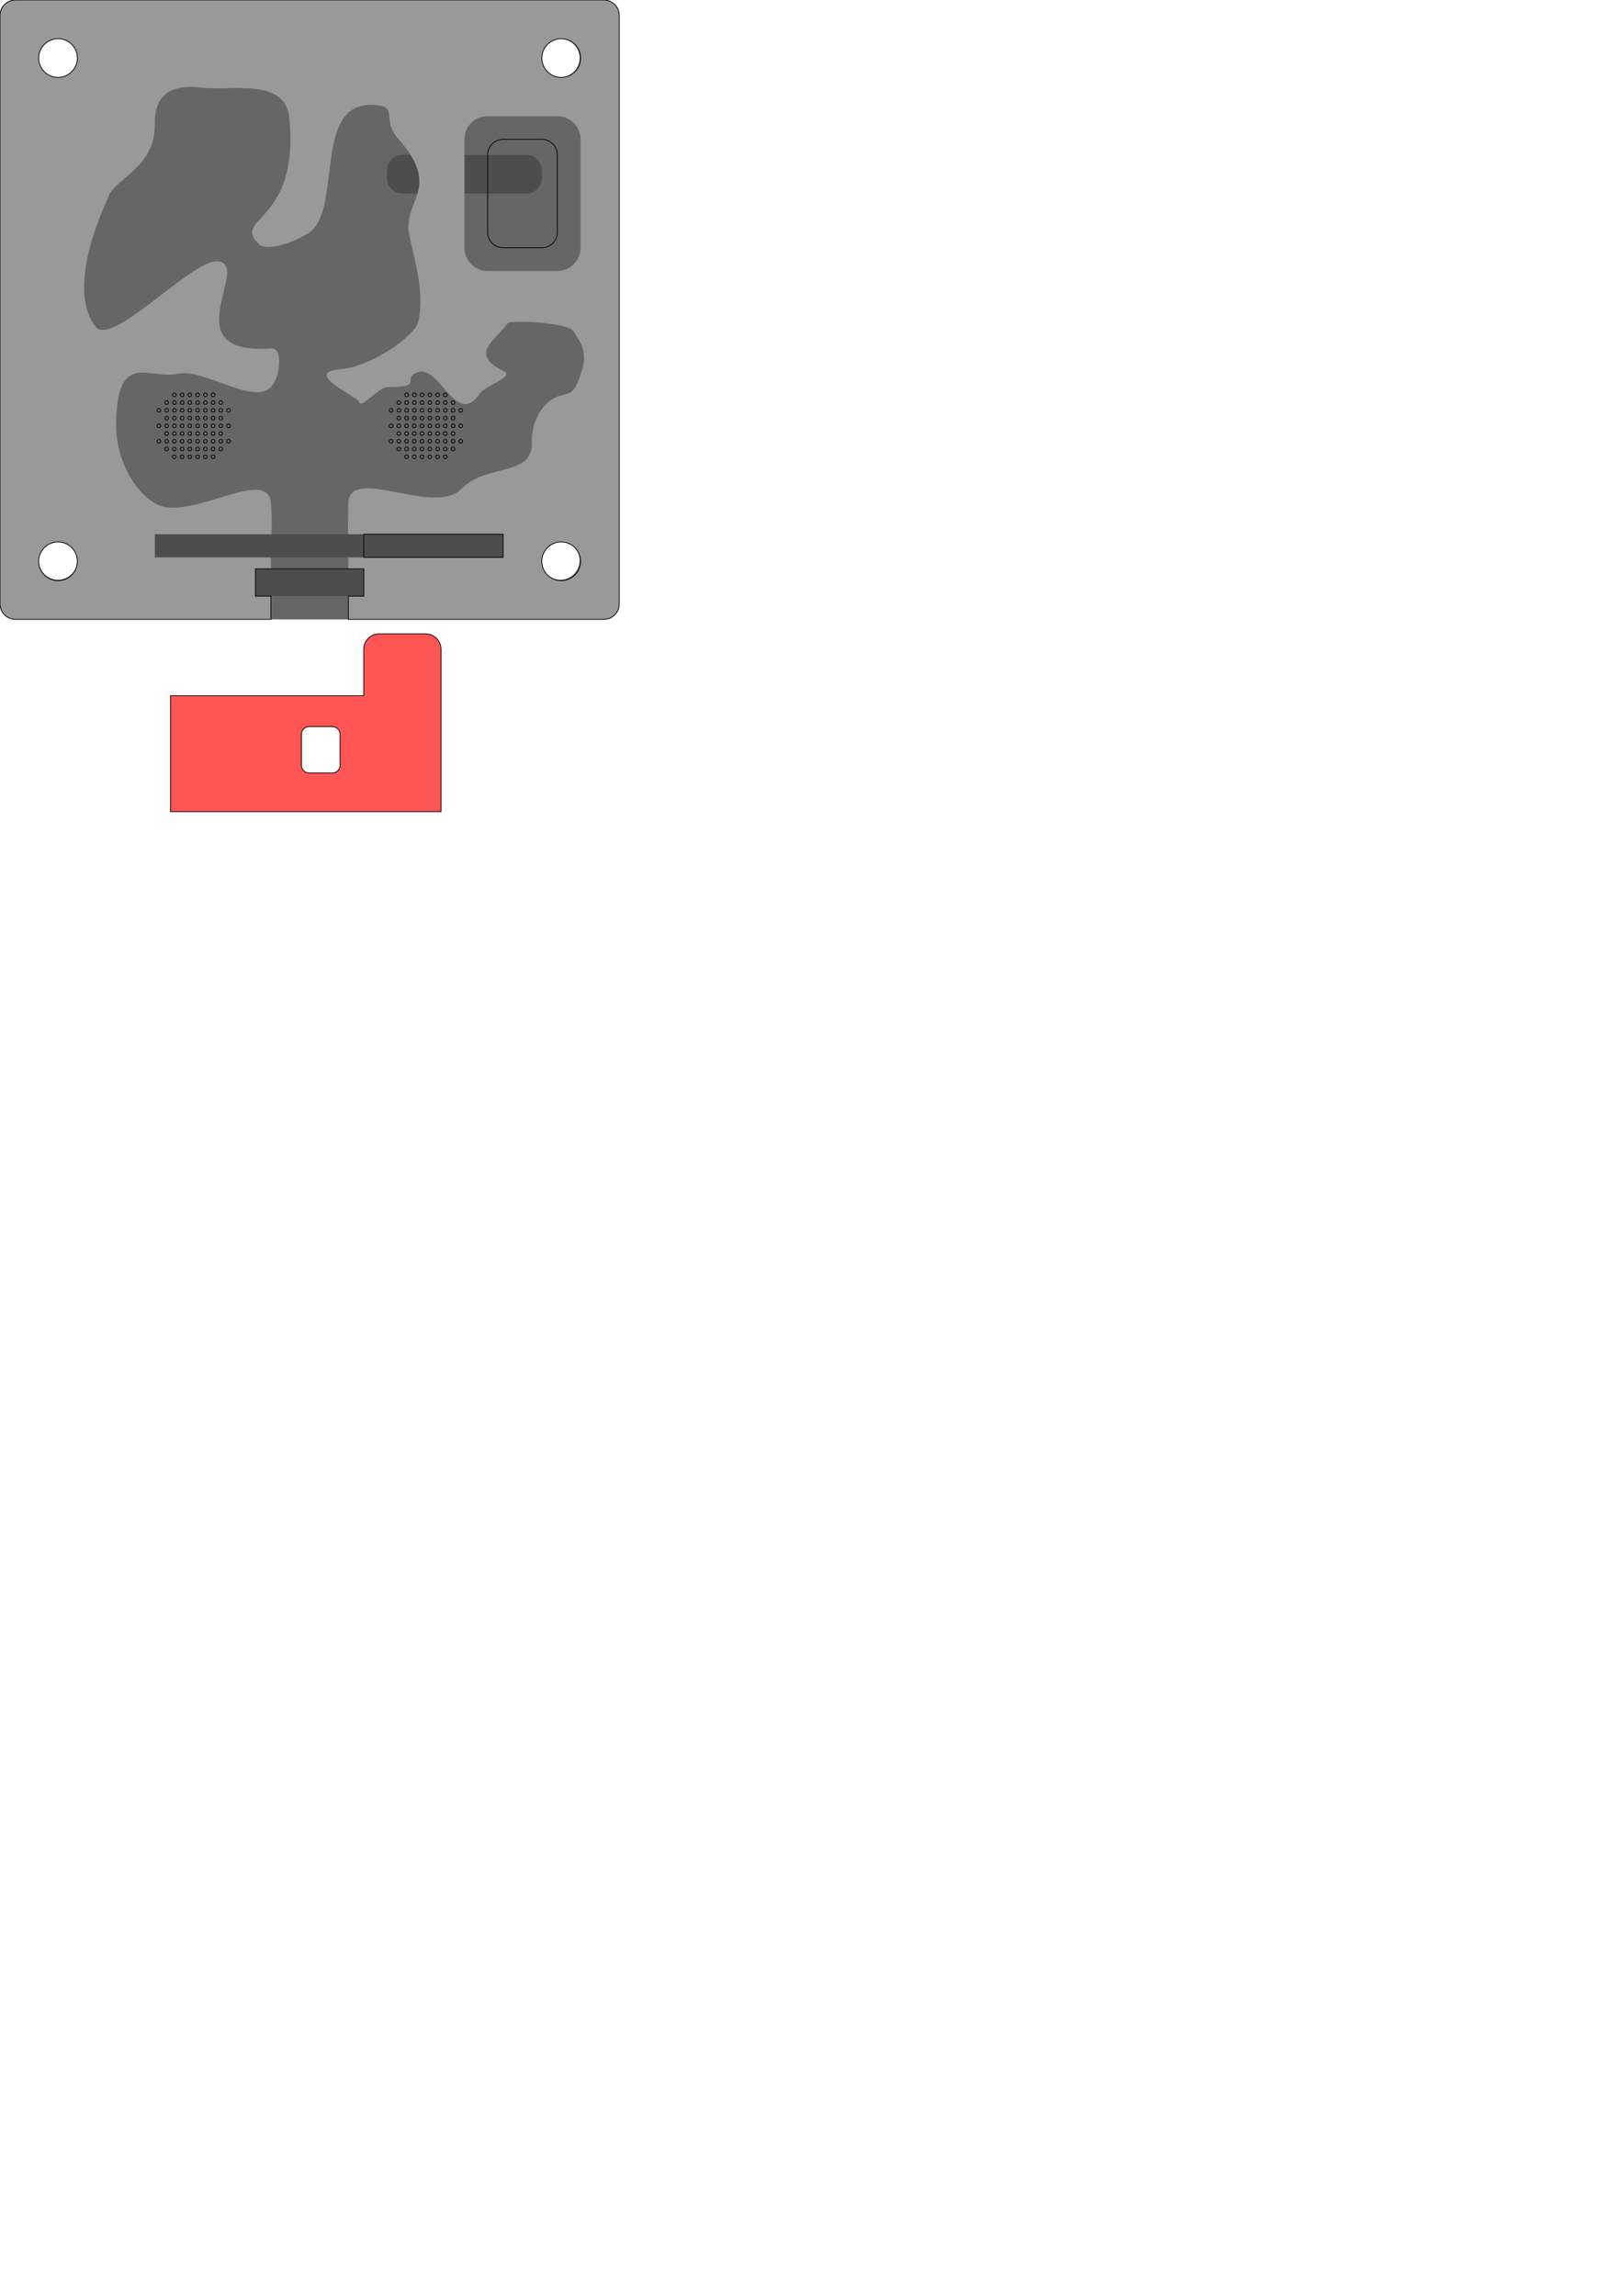 <?xml version="1.0" encoding="UTF-8" standalone="no"?>
<svg
   xmlns:dc="http://purl.org/dc/elements/1.1/"
   xmlns:cc="http://creativecommons.org/ns#"
   xmlns:rdf="http://www.w3.org/1999/02/22-rdf-syntax-ns#"
   xmlns:svg="http://www.w3.org/2000/svg"
   xmlns="http://www.w3.org/2000/svg"
   xmlns:sodipodi="http://sodipodi.sourceforge.net/DTD/sodipodi-0.dtd"
   xmlns:inkscape="http://www.inkscape.org/namespaces/inkscape"
   sodipodi:docname="small_nest.svg"
   inkscape:version="1.0 (4035a4fb49, 2020-05-01)"
   id="svg8"
   version="1.1"
   viewBox="0 0 210 297"
   height="297mm"
   width="210mm">
  <defs
     id="defs2" />
  <sodipodi:namedview
     inkscape:window-maximized="1"
     inkscape:window-y="-8"
     inkscape:window-x="-8"
     inkscape:window-height="1017"
     inkscape:window-width="1920"
     inkscape:snap-global="true"
     inkscape:bbox-paths="true"
     inkscape:snap-bbox-midpoints="true"
     inkscape:snap-bbox="false"
     inkscape:guide-bbox="true"
     showguides="true"
     showgrid="true"
     inkscape:document-rotation="0"
     inkscape:current-layer="layer6"
     inkscape:document-units="mm"
     inkscape:cy="331.37583"
     inkscape:cx="157.97418"
     inkscape:zoom="5.6568542"
     inkscape:pageshadow="2"
     inkscape:pageopacity="0.0"
     borderopacity="1.0"
     bordercolor="#666666"
     pagecolor="#ffffff"
     id="base">
    <inkscape:grid
       spacingy="1"
       spacingx="1"
       units="mm"
       id="grid842"
       type="xygrid" />
    <sodipodi:guide
       id="guide844"
       orientation="1,0"
       position="0,302.292" />
    <sodipodi:guide
       id="guide846"
       orientation="1,0"
       position="80,242" />
    <sodipodi:guide
       id="guide848"
       orientation="0,-1"
       position="-1,297" />
  </sodipodi:namedview>
  <g
     style="display:none"
     sodipodi:insensitive="true"
     id="layer1"
     inkscape:groupmode="layer"
     inkscape:label="Boundary">
    <rect
       ry="2"
       rx="2"
       y="-9.2207119e-06"
       x="0"
       height="80"
       width="80"
       id="rect852"
       style="fill:none;stroke:#000000;stroke-width:0.5;stroke-linecap:round;stroke-miterlimit:4;stroke-dasharray:none;stroke-dashoffset:37.795" />
  </g>
  <g
     sodipodi:insensitive="true"
     style="display:inline"
     inkscape:label="BaseSheet"
     id="layer11"
     inkscape:groupmode="layer">
    <path
       transform="scale(0.265)"
       d="M 7.559,0 C 3.371,0 0,3.371 0,7.559 V 294.803 c 0,4.188 3.371,7.559 7.559,7.559 H 294.803 c 4.188,0 7.559,-3.371 7.559,-7.559 V 7.559 C 302.361,3.371 298.99,0 294.803,0 Z M 28.238,18.898 a 9.449,9.449 0 0 1 0.107,0 9.449,9.449 0 0 1 9.449,9.447 9.449,9.449 0 0 1 -9.449,9.449 9.449,9.449 0 0 1 -9.447,-9.449 9.449,9.449 0 0 1 9.34,-9.447 z m 245.668,0 a 9.449,9.449 0 0 1 0.109,0 9.449,9.449 0 0 1 9.449,9.447 9.449,9.449 0 0 1 -9.449,9.449 9.449,9.449 0 0 1 -9.449,-9.449 9.449,9.449 0 0 1 9.34,-9.447 z M 28.346,264.566 a 9.449,9.449 0 0 1 9.449,9.449 9.449,9.449 0 0 1 -9.449,9.449 9.449,9.449 0 0 1 -9.447,-9.449 9.449,9.449 0 0 1 9.447,-9.449 z m 245.561,0 a 9.449,9.449 0 0 1 0.109,0 9.449,9.449 0 0 1 9.449,9.449 9.449,9.449 0 0 1 -9.449,9.449 9.449,9.449 0 0 1 -9.449,-9.449 9.449,9.449 0 0 1 9.34,-9.449 z"
       style="fill:#999999;stroke:none;stroke-width:1.89;stroke-linecap:round;stroke-miterlimit:4;stroke-dasharray:none;stroke-dashoffset:37.795"
       id="rect852-6" />
  </g>
  <g
     sodipodi:insensitive="true"
     style="display:inline"
     inkscape:label="BaseFloor"
     id="layer15"
     inkscape:groupmode="layer">
    <path
       id="rect852-6-4"
       style="display:inline;fill:#4d4d4d;stroke:none;stroke-width:0.5;stroke-linecap:round;stroke-miterlimit:4;stroke-dasharray:none;stroke-dashoffset:37.795"
       d="M 2,-4.3750002e-7 C 0.892,-4.3750002e-7 0,0.892 0,2 V 78 c 0,1.108 0.892,2 2,2 H 78 c 1.108,0 2,-0.892 2,-2 V 2 C 80,0.892 79.108,-4.3750002e-7 78,-4.3750002e-7 Z M 7.471,5 a 2.5,2.5 0 0 1 0.028,0 A 2.5,2.5 0 0 1 10,7.5 2.5,2.5 0 0 1 7.5,10 2.5,2.5 0 0 1 5,7.5 2.5,2.5 0 0 1 7.471,5 Z m 65,0 a 2.5,2.5 0 0 1 0.029,0 2.5,2.5 0 0 1 2.5,2.5 A 2.5,2.5 0 0 1 72.5,10 2.5,2.5 0 0 1 70,7.5 2.5,2.5 0 0 1 72.471,5 Z M 7.5,70 a 2.5,2.5 0 0 1 2.5,2.5 2.5,2.5 0 0 1 -2.5,2.5 2.5,2.5 0 0 1 -2.5,-2.5 2.5,2.5 0 0 1 2.5,-2.5 z m 64.971,0 a 2.5,2.5 0 0 1 0.029,0 2.5,2.5 0 0 1 2.5,2.5 2.5,2.5 0 0 1 -2.5,2.5 2.5,2.5 0 0 1 -2.5,-2.5 2.5,2.5 0 0 1 2.471,-2.5 z" />
  </g>
  <g
     sodipodi:insensitive="true"
     style="display:inline"
     inkscape:label="UpperFloor"
     id="layer14"
     inkscape:groupmode="layer">
    <path
       transform="scale(0.265)"
       d="M 7.559,0 C 3.371,0 0,3.371 0,7.559 V 294.803 c 0,4.188 3.371,7.559 7.559,7.559 H 294.803 c 4.188,0 7.559,-3.371 7.559,-7.559 V 7.559 C 302.361,3.371 298.99,0 294.803,0 Z M 28.238,18.898 a 9.449,9.449 0 0 1 0.107,0 9.449,9.449 0 0 1 9.449,9.447 9.449,9.449 0 0 1 -9.449,9.449 9.449,9.449 0 0 1 -9.447,-9.449 9.449,9.449 0 0 1 9.34,-9.447 z m 245.668,0 a 9.449,9.449 0 0 1 0.109,0 9.449,9.449 0 0 1 9.449,9.447 9.449,9.449 0 0 1 -9.449,9.449 9.449,9.449 0 0 1 -9.449,-9.449 9.449,9.449 0 0 1 9.34,-9.447 z m -77.371,56.691 h 60.473 c 0.262,0 0.521,0.013 0.775,0.039 1.019,0.103 1.977,0.407 2.834,0.871 0.337,0.183 0.652,0.397 0.955,0.627 0.275,0.209 0.541,0.428 0.785,0.672 0.342,0.342 0.651,0.717 0.922,1.119 0.813,1.206 1.287,2.662 1.287,4.232 v 3.779 c 0,1.047 -0.21,2.042 -0.592,2.947 -0.191,0.452 -0.424,0.883 -0.695,1.285 -0.271,0.402 -0.58,0.776 -0.922,1.117 -1.366,1.366 -3.256,2.209 -5.35,2.209 h -60.473 c -2.878,0 -5.371,-1.593 -6.648,-3.949 v -0.002 c -0.581,-1.071 -0.91,-2.299 -0.91,-3.607 v -3.779 c 0,-0.785 0.118,-1.542 0.338,-2.252 v -0.002 c 0.073,-0.236 0.159,-0.468 0.254,-0.693 v -0.002 c 0.477,-1.131 1.222,-2.12 2.154,-2.889 0.373,-0.308 0.775,-0.58 1.203,-0.812 0.857,-0.465 1.815,-0.768 2.834,-0.871 0.255,-0.026 0.514,-0.039 0.775,-0.039 z M 75.59,260.787 H 245.67 v 11.34 H 75.59 Z m -47.352,3.779 a 9.449,9.449 0 0 1 0.107,0 9.449,9.449 0 0 1 9.449,9.449 9.449,9.449 0 0 1 -9.449,9.449 9.449,9.449 0 0 1 -9.447,-9.449 9.449,9.449 0 0 1 9.34,-9.449 z m 245.668,0 a 9.449,9.449 0 0 1 0.109,0 9.449,9.449 0 0 1 9.449,9.449 9.449,9.449 0 0 1 -9.449,9.449 9.449,9.449 0 0 1 -9.449,-9.449 9.449,9.449 0 0 1 9.34,-9.449 z m -149.182,13.119 h 52.914 v 13.338 h -52.914 z"
       style="display:inline;fill:#666666;stroke:none;stroke-width:1.89;stroke-linecap:round;stroke-miterlimit:4;stroke-dasharray:none;stroke-dashoffset:37.795"
       id="rect852-6-11" />
  </g>
  <g
     sodipodi:insensitive="true"
     style="display:inline"
     inkscape:label="Walls"
     id="layer13"
     inkscape:groupmode="layer">
    <path
       transform="scale(0.265)"
       d="M 7.559,0 C 3.371,0 0,3.371 0,7.559 V 294.803 c 0,4.188 3.371,7.559 7.559,7.559 H 132.283 v -11.338 h -7.559 v -13.338 h 7.559 v -5.559 H 75.59 v -11.34 h 56.992 c 0.166,-3.201 0.244,-8.312 -0.299,-15.117 -1.504,-18.838 -40.618,9.935 -56.693,0 -11.982,-7.405 -18.896,-23.711 -18.896,-37.797 0,-37.795 16.586,-22.16 30.295,-25.396 12.261,-2.895 36.386,15.408 45.295,6.5 4.454,-4.454 6.282,-19.361 0,-18.898 -49.363,3.637 -7.796,-42.5 -26.693,-42.5 -12.598,0 -50.824,41.756 -58.795,32 -15.752,-19.281 5.898,-62.691 5.898,-62.691 1.859,-9.132 23.327,-14.566 22.896,-36.297 -0.236,-11.938 5.283,-18.035 17.332,-18.125 1.721,-0.013 3.576,0.097 5.566,0.33 14.526,1.699 40.867,-5.073 42.795,14.898 5,51.805 -28.372,47.987 -15.01,61.35 4.454,4.454 19.798,-1.973 24.908,-5.656 16.16,-11.647 1.237,-64.046 31.396,-62.193 12.575,0.772 3.381,7.123 11.795,16.5 21.863,24.363 1.842,30.301 5.5,47.193 2.981,13.766 7.543,28.596 4.307,42.305 -1.534,6.499 -22.464,21.689 -37.51,22.984 -20.086,1.729 8.375,13.503 8.736,16.088 0.519,3.716 9.685,-7.287 13.57,-7.287 18.898,0 6.472,-4.306 15.131,-7.295 10.748,-3.71 18.665,27.693 30.287,10.252 2.277,-3.418 17.016,-8.116 11.701,-10.686 -17.55,-8.483 -4.206,-14.95 1.982,-23.604 0.915,-1.279 30.206,-0.659 32.367,4.682 0.912,2.253 6.706,7.726 4.068,17.082 -4.829,17.127 -7.136,10.746 -14.703,15.381 -9.023,5.526 -10.334,17.51 -10.141,20.084 1.39,18.513 -21.917,10.892 -34.398,23.797 -13.138,13.584 -54.773,-11.893 -55.193,7 -0.176,7.916 -0.18,12.407 -0.141,15.117 h 75.732 v 11.34 h -75.592 v 5.559 h 7.561 v 13.338 h -7.561 v 11.338 h 124.725 c 4.188,0 7.559,-3.371 7.559,-7.559 V 7.559 C 302.361,3.371 298.99,0 294.803,0 Z M 28.238,18.898 c 0.036,-2.04e-4 0.072,-2.04e-4 0.107,0 5.218,-2.21e-4 9.448,4.229 9.449,9.447 2.21e-4,5.219 -4.23,9.449 -9.449,9.449 -5.218,-8.58e-4 -9.447,-4.231 -9.447,-9.449 5.06e-4,-5.176 4.165,-9.388 9.34,-9.447 z m 245.668,0 c 0.036,-2.11e-4 0.073,-2.11e-4 0.109,0 5.218,-2.22e-4 9.448,4.229 9.449,9.447 2.2e-4,5.219 -4.23,9.449 -9.449,9.449 -5.219,2.16e-4 -9.449,-4.23 -9.449,-9.449 5.1e-4,-5.176 4.165,-9.388 9.34,-9.447 z m -35.797,37.795 h 34.018 c 6.282,0 11.338,5.056 11.338,11.338 v 52.914 c 0,6.282 -5.056,11.338 -11.338,11.338 h -34.018 c -6.282,0 -11.338,-5.056 -11.338,-11.338 V 68.031 c 0,-6.282 5.056,-11.338 11.338,-11.338 z M 28.238,264.566 c 0.036,-2e-4 0.072,-2e-4 0.107,0 5.219,-2.2e-4 9.449,4.23 9.449,9.449 2.22e-4,5.219 -4.23,9.449 -9.449,9.449 -5.218,-8.6e-4 -9.447,-4.231 -9.447,-9.449 -5.59e-4,-5.176 4.164,-9.39 9.34,-9.449 z m 245.668,0 c 0.036,-2.1e-4 0.073,-2.1e-4 0.109,0 5.219,-2.2e-4 9.449,4.23 9.449,9.449 2.2e-4,5.219 -4.23,9.449 -9.449,9.449 -5.219,2.2e-4 -9.449,-4.23 -9.449,-9.449 -5.6e-4,-5.176 4.164,-9.39 9.34,-9.449 z"
       style="display:inline;fill:#999999;stroke:none;stroke-width:1.89;stroke-linecap:round;stroke-miterlimit:4;stroke-dasharray:none;stroke-dashoffset:37.795"
       id="rect852-6-1" />
  </g>
  <g
     sodipodi:insensitive="true"
     style="display:inline;opacity:1"
     inkscape:label="ClearPlasticTop"
     id="layer12"
     inkscape:groupmode="layer">
    <path
       transform="scale(0.265)"
       d="M 7.559,0 C 3.371,0 0,3.371 0,7.559 V 294.803 c 0,4.188 3.371,7.559 7.559,7.559 H 132.283 v -11.338 h -7.559 v -13.338 h 52.914 v 13.338 h -7.561 v 11.338 h 124.725 c 4.188,0 7.559,-3.371 7.559,-7.559 V 7.559 C 302.361,3.371 298.99,0 294.803,0 Z M 28.238,18.898 c 0.036,-2.05e-4 0.072,-2.05e-4 0.107,0 5.218,-2.23e-4 9.448,4.229 9.449,9.447 2.22e-4,5.219 -4.23,9.449 -9.449,9.449 -5.218,-8.58e-4 -9.447,-4.231 -9.447,-9.449 5.04e-4,-5.176 4.165,-9.388 9.34,-9.447 z m 245.668,0 c 0.037,-2.12e-4 0.073,-2.12e-4 0.109,0 5.218,-2.23e-4 9.448,4.229 9.449,9.447 2.3e-4,5.219 -4.23,9.449 -9.449,9.449 -5.219,2.17e-4 -9.449,-4.23 -9.449,-9.449 5.1e-4,-5.176 4.165,-9.388 9.34,-9.447 z M 245.67,68.031 h 18.896 c 4.188,0 7.559,3.371 7.559,7.559 v 37.797 c 0,4.188 -3.371,7.559 -7.559,7.559 h -18.896 c -4.188,0 -7.561,-3.371 -7.561,-7.559 V 75.59 c 0,-4.188 3.373,-7.559 7.561,-7.559 z M 85.15,191.85 c 0.5,4.6e-4 0.906,0.406 0.906,0.906 -4.61e-4,0.5 -0.406,0.906 -0.906,0.906 -0.501,6.2e-4 -0.908,-0.405 -0.908,-0.906 4.61e-4,-0.501 0.407,-0.907 0.908,-0.906 z m 3.779,0 c 0.5,4.6e-4 0.906,0.406 0.906,0.906 -4.62e-4,0.5 -0.406,0.906 -0.906,0.906 -0.501,6.2e-4 -0.908,-0.405 -0.908,-0.906 4.65e-4,-0.501 0.407,-0.907 0.908,-0.906 z m 3.779,0 c 0.5,4.6e-4 0.906,0.406 0.906,0.906 -4.61e-4,0.5 -0.406,0.906 -0.906,0.906 -0.501,6.2e-4 -0.908,-0.405 -0.908,-0.906 4.65e-4,-0.501 0.407,-0.907 0.908,-0.906 z m 3.779,0 c 0.5,4.6e-4 0.906,0.406 0.906,0.906 -4.61e-4,0.5 -0.406,0.906 -0.906,0.906 -0.5,-4.6e-4 -0.906,-0.406 -0.906,-0.906 4.61e-4,-0.5 0.406,-0.906 0.906,-0.906 z m 3.779,0 c 0.5,4.6e-4 0.906,0.406 0.906,0.906 -4.6e-4,0.5 -0.406,0.906 -0.906,0.906 -0.5,-4.6e-4 -0.906,-0.406 -0.906,-0.906 4.61e-4,-0.5 0.406,-0.906 0.906,-0.906 z m 3.779,0 c 0.501,-6.2e-4 0.908,0.405 0.908,0.906 -4.6e-4,0.501 -0.407,0.907 -0.908,0.906 -0.5,-4.6e-4 -0.906,-0.406 -0.906,-0.906 4.6e-4,-0.5 0.406,-0.906 0.906,-0.906 z m 94.488,0 c 0.501,-6.2e-4 0.908,0.405 0.908,0.906 -4.6e-4,0.501 -0.407,0.907 -0.908,0.906 -0.5,-4.6e-4 -0.906,-0.406 -0.906,-0.906 4.6e-4,-0.5 0.406,-0.906 0.906,-0.906 z m 3.779,0 c 0.501,-6.2e-4 0.908,0.405 0.908,0.906 -4.6e-4,0.501 -0.407,0.907 -0.908,0.906 -0.5,-4.6e-4 -0.906,-0.406 -0.906,-0.906 4.6e-4,-0.5 0.406,-0.906 0.906,-0.906 z m 3.779,0 c 0.501,-6.2e-4 0.908,0.405 0.908,0.906 -4.5e-4,0.501 -0.407,0.907 -0.908,0.906 -0.5,-4.6e-4 -0.906,-0.406 -0.906,-0.906 4.6e-4,-0.5 0.406,-0.906 0.906,-0.906 z m 3.779,0 c 0.501,-6.2e-4 0.908,0.405 0.908,0.906 -4.6e-4,0.501 -0.407,0.907 -0.908,0.906 -0.5,-4.6e-4 -0.906,-0.406 -0.906,-0.906 4.6e-4,-0.5 0.406,-0.906 0.906,-0.906 z m 3.781,0 c 0.5,4.6e-4 0.906,0.406 0.906,0.906 -4.6e-4,0.5 -0.406,0.906 -0.906,0.906 -0.501,6.2e-4 -0.908,-0.405 -0.908,-0.906 4.6e-4,-0.501 0.407,-0.907 0.908,-0.906 z m 3.779,0 c 0.5,4.6e-4 0.906,0.406 0.906,0.906 -4.6e-4,0.5 -0.406,0.906 -0.906,0.906 -0.501,6.2e-4 -0.908,-0.405 -0.908,-0.906 4.6e-4,-0.501 0.407,-0.907 0.908,-0.906 z m -136.064,3.779 c 0.501,-6.2e-4 0.908,0.405 0.908,0.906 6.16e-4,0.502 -0.406,0.909 -0.908,0.908 -0.501,-4.6e-4 -0.907,-0.407 -0.906,-0.908 4.61e-4,-0.5 0.406,-0.906 0.906,-0.906 z m 3.781,0 c 0.5,4.6e-4 0.906,0.406 0.906,0.906 6.12e-4,0.501 -0.405,0.908 -0.906,0.908 -0.502,6.2e-4 -0.909,-0.406 -0.908,-0.908 4.61e-4,-0.501 0.407,-0.907 0.908,-0.906 z m 3.779,0 c 0.5,4.6e-4 0.906,0.406 0.906,0.906 6.12e-4,0.501 -0.405,0.908 -0.906,0.908 -0.502,6.2e-4 -0.909,-0.406 -0.908,-0.908 4.65e-4,-0.501 0.407,-0.907 0.908,-0.906 z m 3.779,0 c 0.5,4.6e-4 0.906,0.406 0.906,0.906 6.16e-4,0.501 -0.405,0.908 -0.906,0.908 -0.502,6.2e-4 -0.909,-0.406 -0.908,-0.908 4.65e-4,-0.501 0.407,-0.907 0.908,-0.906 z m 3.779,0 c 0.5,4.6e-4 0.906,0.406 0.906,0.906 6.16e-4,0.501 -0.405,0.908 -0.906,0.908 -0.501,-4.6e-4 -0.907,-0.407 -0.906,-0.908 4.61e-4,-0.5 0.406,-0.906 0.906,-0.906 z m 3.779,0 c 0.5,4.6e-4 0.906,0.406 0.906,0.906 6.2e-4,0.501 -0.405,0.908 -0.906,0.908 -0.501,-4.6e-4 -0.907,-0.407 -0.906,-0.908 4.61e-4,-0.5 0.406,-0.906 0.906,-0.906 z m 3.779,0 c 0.501,-6.2e-4 0.908,0.405 0.908,0.906 6.2e-4,0.502 -0.406,0.909 -0.908,0.908 -0.501,-4.6e-4 -0.907,-0.407 -0.906,-0.908 4.6e-4,-0.5 0.406,-0.906 0.906,-0.906 z m 3.779,0 c 0.501,-6.2e-4 0.908,0.405 0.908,0.906 6.1e-4,0.502 -0.406,0.909 -0.908,0.908 -0.501,-4.6e-4 -0.907,-0.407 -0.906,-0.908 4.6e-4,-0.5 0.406,-0.906 0.906,-0.906 z m 86.93,0 c 0.5,4.6e-4 0.906,0.406 0.906,0.906 6.2e-4,0.501 -0.405,0.908 -0.906,0.908 -0.501,-4.6e-4 -0.907,-0.407 -0.906,-0.908 4.6e-4,-0.5 0.406,-0.906 0.906,-0.906 z m 3.779,0 c 0.501,-6.2e-4 0.908,0.405 0.908,0.906 6.2e-4,0.502 -0.406,0.909 -0.908,0.908 -0.501,-4.6e-4 -0.907,-0.407 -0.906,-0.908 4.6e-4,-0.5 0.406,-0.906 0.906,-0.906 z m 3.779,0 c 0.501,-6.2e-4 0.908,0.405 0.908,0.906 6.2e-4,0.502 -0.406,0.909 -0.908,0.908 -0.501,-4.6e-4 -0.907,-0.407 -0.906,-0.908 4.6e-4,-0.5 0.406,-0.906 0.906,-0.906 z m 3.779,0 c 0.501,-6.2e-4 0.908,0.405 0.908,0.906 6.2e-4,0.502 -0.406,0.909 -0.908,0.908 -0.501,-4.6e-4 -0.907,-0.407 -0.906,-0.908 4.6e-4,-0.5 0.406,-0.906 0.906,-0.906 z m 3.779,0 c 0.501,-6.2e-4 0.908,0.405 0.908,0.906 6.2e-4,0.502 -0.406,0.909 -0.908,0.908 -0.501,-4.6e-4 -0.907,-0.407 -0.906,-0.908 4.6e-4,-0.5 0.406,-0.906 0.906,-0.906 z m 3.781,0 c 0.5,4.6e-4 0.906,0.406 0.906,0.906 6.2e-4,0.501 -0.405,0.908 -0.906,0.908 -0.502,6.2e-4 -0.909,-0.406 -0.908,-0.908 4.6e-4,-0.501 0.407,-0.907 0.908,-0.906 z m 3.779,0 c 0.5,4.6e-4 0.906,0.406 0.906,0.906 6.2e-4,0.501 -0.405,0.908 -0.906,0.908 -0.502,6.2e-4 -0.909,-0.406 -0.908,-0.908 4.6e-4,-0.501 0.407,-0.907 0.908,-0.906 z m 3.779,0 c 0.5,4.6e-4 0.906,0.406 0.906,0.906 6.2e-4,0.501 -0.405,0.908 -0.906,0.908 -0.502,6.2e-4 -0.909,-0.406 -0.908,-0.908 4.6e-4,-0.501 0.407,-0.907 0.908,-0.906 z M 77.59,199.408 c 0.501,-6.2e-4 0.908,0.405 0.908,0.906 6.2e-4,0.502 -0.406,0.909 -0.908,0.908 -0.501,-4.6e-4 -0.907,-0.407 -0.906,-0.908 4.61e-4,-0.5 0.406,-0.906 0.906,-0.906 z m 3.779,0 c 0.501,-6.2e-4 0.908,0.405 0.908,0.906 6.2e-4,0.502 -0.406,0.909 -0.908,0.908 -0.501,-4.6e-4 -0.907,-0.407 -0.906,-0.908 4.61e-4,-0.5 0.406,-0.906 0.906,-0.906 z m 3.781,0 c 0.5,4.6e-4 0.906,0.406 0.906,0.906 6.19e-4,0.501 -0.405,0.908 -0.906,0.908 -0.502,6.2e-4 -0.909,-0.406 -0.908,-0.908 4.61e-4,-0.501 0.407,-0.907 0.908,-0.906 z m 3.779,0 c 0.5,4.6e-4 0.906,0.406 0.906,0.906 6.19e-4,0.501 -0.405,0.908 -0.906,0.908 -0.502,6.2e-4 -0.909,-0.406 -0.908,-0.908 4.65e-4,-0.501 0.407,-0.907 0.908,-0.906 z m 3.779,0 c 0.5,4.6e-4 0.906,0.406 0.906,0.906 6.24e-4,0.501 -0.405,0.908 -0.906,0.908 -0.502,6.2e-4 -0.909,-0.406 -0.908,-0.908 4.65e-4,-0.501 0.407,-0.907 0.908,-0.906 z m 3.779,0 c 0.5,4.6e-4 0.906,0.406 0.906,0.906 6.24e-4,0.501 -0.405,0.908 -0.906,0.908 -0.501,-4.6e-4 -0.907,-0.407 -0.906,-0.908 4.61e-4,-0.5 0.406,-0.906 0.906,-0.906 z m 3.779,0 c 0.5,4.6e-4 0.906,0.406 0.906,0.906 6.2e-4,0.501 -0.405,0.908 -0.906,0.908 -0.501,-4.6e-4 -0.907,-0.407 -0.906,-0.908 4.61e-4,-0.5 0.406,-0.906 0.906,-0.906 z m 3.779,0 c 0.501,-6.2e-4 0.908,0.405 0.908,0.906 6.2e-4,0.502 -0.406,0.909 -0.908,0.908 -0.501,-4.6e-4 -0.907,-0.407 -0.906,-0.908 4.6e-4,-0.5 0.406,-0.906 0.906,-0.906 z m 3.779,0 c 0.501,-6.2e-4 0.908,0.405 0.908,0.906 6.1e-4,0.502 -0.406,0.909 -0.908,0.908 -0.501,-4.6e-4 -0.907,-0.407 -0.906,-0.908 4.6e-4,-0.5 0.406,-0.906 0.906,-0.906 z m 3.779,0 c 0.501,-6.2e-4 0.908,0.405 0.908,0.906 6.3e-4,0.502 -0.406,0.909 -0.908,0.908 -0.501,-4.6e-4 -0.907,-0.407 -0.906,-0.908 4.6e-4,-0.5 0.406,-0.906 0.906,-0.906 z m 79.371,0 c 0.5,4.6e-4 0.906,0.406 0.906,0.906 6.2e-4,0.501 -0.405,0.908 -0.906,0.908 -0.502,6.2e-4 -0.909,-0.406 -0.908,-0.908 4.6e-4,-0.501 0.407,-0.907 0.908,-0.906 z m 3.779,0 c 0.5,4.6e-4 0.906,0.406 0.906,0.906 6.2e-4,0.501 -0.405,0.908 -0.906,0.908 -0.501,-4.6e-4 -0.907,-0.407 -0.906,-0.908 4.6e-4,-0.5 0.406,-0.906 0.906,-0.906 z m 3.779,0 c 0.501,-6.2e-4 0.908,0.405 0.908,0.906 6.2e-4,0.502 -0.406,0.909 -0.908,0.908 -0.501,-4.6e-4 -0.907,-0.407 -0.906,-0.908 4.6e-4,-0.5 0.406,-0.906 0.906,-0.906 z m 3.779,0 c 0.501,-6.2e-4 0.908,0.405 0.908,0.906 6.2e-4,0.502 -0.406,0.909 -0.908,0.908 -0.501,-4.6e-4 -0.907,-0.407 -0.906,-0.908 4.6e-4,-0.5 0.406,-0.906 0.906,-0.906 z m 3.779,0 c 0.501,-6.2e-4 0.908,0.405 0.908,0.906 6.2e-4,0.502 -0.406,0.909 -0.908,0.908 -0.501,-4.6e-4 -0.907,-0.407 -0.906,-0.908 4.6e-4,-0.5 0.406,-0.906 0.906,-0.906 z m 3.779,0 c 0.501,-6.2e-4 0.908,0.405 0.908,0.906 6.2e-4,0.502 -0.406,0.909 -0.908,0.908 -0.501,-4.6e-4 -0.907,-0.407 -0.906,-0.908 4.6e-4,-0.5 0.406,-0.906 0.906,-0.906 z m 3.781,0 c 0.5,4.6e-4 0.906,0.406 0.906,0.906 6.2e-4,0.501 -0.405,0.908 -0.906,0.908 -0.502,6.2e-4 -0.909,-0.406 -0.908,-0.908 4.6e-4,-0.501 0.407,-0.907 0.908,-0.906 z m 3.779,0 c 0.5,4.6e-4 0.906,0.406 0.906,0.906 6.2e-4,0.501 -0.405,0.908 -0.906,0.908 -0.502,6.2e-4 -0.909,-0.406 -0.908,-0.908 4.6e-4,-0.501 0.407,-0.907 0.908,-0.906 z m 3.779,0 c 0.5,4.6e-4 0.906,0.406 0.906,0.906 6.2e-4,0.501 -0.405,0.908 -0.906,0.908 -0.502,6.2e-4 -0.909,-0.406 -0.908,-0.908 4.6e-4,-0.501 0.407,-0.907 0.908,-0.906 z m 3.779,0 c 0.5,4.6e-4 0.906,0.406 0.906,0.906 6.2e-4,0.501 -0.405,0.908 -0.906,0.908 -0.501,-4.6e-4 -0.907,-0.407 -0.906,-0.908 4.6e-4,-0.5 0.406,-0.906 0.906,-0.906 z m -143.623,3.779 c 0.501,-6.2e-4 0.908,0.405 0.908,0.906 6.16e-4,0.502 -0.406,0.909 -0.908,0.908 -0.501,-4.6e-4 -0.907,-0.407 -0.906,-0.908 4.61e-4,-0.5 0.406,-0.906 0.906,-0.906 z m 3.781,0 c 0.5,4.6e-4 0.906,0.406 0.906,0.906 6.12e-4,0.501 -0.405,0.908 -0.906,0.908 -0.502,6.2e-4 -0.909,-0.406 -0.908,-0.908 4.61e-4,-0.501 0.407,-0.907 0.908,-0.906 z m 3.779,0 c 0.5,4.6e-4 0.906,0.406 0.906,0.906 6.12e-4,0.501 -0.405,0.908 -0.906,0.908 -0.502,6.2e-4 -0.909,-0.406 -0.908,-0.908 4.65e-4,-0.501 0.407,-0.907 0.908,-0.906 z m 3.779,0 c 0.5,4.6e-4 0.906,0.406 0.906,0.906 6.16e-4,0.501 -0.405,0.908 -0.906,0.908 -0.502,6.2e-4 -0.909,-0.406 -0.908,-0.908 4.65e-4,-0.501 0.407,-0.907 0.908,-0.906 z m 3.779,0 c 0.5,4.6e-4 0.906,0.406 0.906,0.906 6.16e-4,0.501 -0.405,0.908 -0.906,0.908 -0.501,-4.6e-4 -0.907,-0.407 -0.906,-0.908 4.61e-4,-0.5 0.406,-0.906 0.906,-0.906 z m 3.779,0 c 0.5,4.6e-4 0.906,0.406 0.906,0.906 6.2e-4,0.501 -0.405,0.908 -0.906,0.908 -0.501,-4.6e-4 -0.907,-0.407 -0.906,-0.908 4.61e-4,-0.5 0.406,-0.906 0.906,-0.906 z m 3.779,0 c 0.501,-6.2e-4 0.908,0.405 0.908,0.906 6.2e-4,0.502 -0.406,0.909 -0.908,0.908 -0.501,-4.6e-4 -0.907,-0.407 -0.906,-0.908 4.6e-4,-0.5 0.406,-0.906 0.906,-0.906 z m 3.779,0 c 0.501,-6.2e-4 0.908,0.405 0.908,0.906 6.1e-4,0.502 -0.406,0.909 -0.908,0.908 -0.501,-4.6e-4 -0.907,-0.407 -0.906,-0.908 4.6e-4,-0.5 0.406,-0.906 0.906,-0.906 z m 86.93,0 c 0.5,4.6e-4 0.906,0.406 0.906,0.906 6.2e-4,0.501 -0.405,0.908 -0.906,0.908 -0.501,-4.6e-4 -0.907,-0.407 -0.906,-0.908 4.6e-4,-0.5 0.406,-0.906 0.906,-0.906 z m 3.779,0 c 0.501,-6.2e-4 0.908,0.405 0.908,0.906 6.2e-4,0.502 -0.406,0.909 -0.908,0.908 -0.501,-4.6e-4 -0.907,-0.407 -0.906,-0.908 4.6e-4,-0.5 0.406,-0.906 0.906,-0.906 z m 3.779,0 c 0.501,-6.2e-4 0.908,0.405 0.908,0.906 6.2e-4,0.502 -0.406,0.909 -0.908,0.908 -0.501,-4.6e-4 -0.907,-0.407 -0.906,-0.908 4.6e-4,-0.5 0.406,-0.906 0.906,-0.906 z m 3.779,0 c 0.501,-6.2e-4 0.908,0.405 0.908,0.906 6.2e-4,0.502 -0.406,0.909 -0.908,0.908 -0.501,-4.6e-4 -0.907,-0.407 -0.906,-0.908 4.6e-4,-0.5 0.406,-0.906 0.906,-0.906 z m 3.779,0 c 0.501,-6.2e-4 0.908,0.405 0.908,0.906 6.2e-4,0.502 -0.406,0.909 -0.908,0.908 -0.501,-4.6e-4 -0.907,-0.407 -0.906,-0.908 4.6e-4,-0.5 0.406,-0.906 0.906,-0.906 z m 3.781,0 c 0.5,4.6e-4 0.906,0.406 0.906,0.906 6.2e-4,0.501 -0.405,0.908 -0.906,0.908 -0.502,6.2e-4 -0.909,-0.406 -0.908,-0.908 4.6e-4,-0.501 0.407,-0.907 0.908,-0.906 z m 3.779,0 c 0.5,4.6e-4 0.906,0.406 0.906,0.906 6.2e-4,0.501 -0.405,0.908 -0.906,0.908 -0.502,6.2e-4 -0.909,-0.406 -0.908,-0.908 4.6e-4,-0.501 0.407,-0.907 0.908,-0.906 z m 3.779,0 c 0.5,4.6e-4 0.906,0.406 0.906,0.906 6.2e-4,0.501 -0.405,0.908 -0.906,0.908 -0.502,6.2e-4 -0.909,-0.406 -0.908,-0.908 4.6e-4,-0.501 0.407,-0.907 0.908,-0.906 z m -143.623,3.779 c 0.502,-6.2e-4 0.909,0.406 0.908,0.908 -4.65e-4,0.501 -0.407,0.907 -0.908,0.906 -0.5,-4.6e-4 -0.906,-0.406 -0.906,-0.906 -6.16e-4,-0.501 0.405,-0.908 0.906,-0.908 z m 3.779,0 c 0.502,-6.2e-4 0.909,0.406 0.908,0.908 -4.65e-4,0.501 -0.407,0.907 -0.908,0.906 -0.5,-4.6e-4 -0.906,-0.406 -0.906,-0.906 -6.16e-4,-0.501 0.405,-0.908 0.906,-0.908 z m 3.781,0 c 0.501,4.6e-4 0.907,0.407 0.906,0.908 -4.61e-4,0.5 -0.406,0.906 -0.906,0.906 -0.501,6.2e-4 -0.908,-0.405 -0.908,-0.906 -6.17e-4,-0.502 0.406,-0.909 0.908,-0.908 z m 3.779,0 c 0.501,4.6e-4 0.907,0.407 0.906,0.908 -4.62e-4,0.5 -0.406,0.906 -0.906,0.906 -0.501,6.2e-4 -0.908,-0.405 -0.908,-0.906 -6.16e-4,-0.502 0.406,-0.909 0.908,-0.908 z m 3.779,0 c 0.501,4.6e-4 0.907,0.407 0.906,0.908 -4.61e-4,0.5 -0.406,0.906 -0.906,0.906 -0.501,6.2e-4 -0.908,-0.405 -0.908,-0.906 -6.16e-4,-0.502 0.406,-0.909 0.908,-0.908 z m 3.779,0 c 0.501,4.6e-4 0.907,0.407 0.906,0.908 -4.61e-4,0.5 -0.406,0.906 -0.906,0.906 -0.5,-4.6e-4 -0.906,-0.406 -0.906,-0.906 -6.16e-4,-0.501 0.405,-0.908 0.906,-0.908 z m 3.779,0 c 0.501,4.6e-4 0.907,0.407 0.906,0.908 -4.6e-4,0.5 -0.406,0.906 -0.906,0.906 -0.5,-4.6e-4 -0.906,-0.406 -0.906,-0.906 -6.16e-4,-0.501 0.405,-0.908 0.906,-0.908 z m 3.779,0 c 0.502,-6.2e-4 0.909,0.406 0.908,0.908 -4.6e-4,0.501 -0.407,0.907 -0.908,0.906 -0.5,-4.6e-4 -0.906,-0.406 -0.906,-0.906 -6.1e-4,-0.501 0.405,-0.908 0.906,-0.908 z m 3.779,0 c 0.502,-6.2e-4 0.909,0.406 0.908,0.908 -4.6e-4,0.501 -0.407,0.907 -0.908,0.906 -0.5,-4.6e-4 -0.906,-0.406 -0.906,-0.906 -6.2e-4,-0.501 0.405,-0.908 0.906,-0.908 z m 3.779,0 c 0.502,-6.2e-4 0.909,0.406 0.908,0.908 -4.6e-4,0.501 -0.407,0.907 -0.908,0.906 -0.5,-4.6e-4 -0.906,-0.406 -0.906,-0.906 -6.2e-4,-0.501 0.405,-0.908 0.906,-0.908 z m 79.371,0 c 0.501,4.6e-4 0.907,0.407 0.906,0.908 -4.6e-4,0.5 -0.406,0.906 -0.906,0.906 -0.501,6.2e-4 -0.908,-0.405 -0.908,-0.906 -6.2e-4,-0.502 0.406,-0.909 0.908,-0.908 z m 3.779,0 c 0.501,4.6e-4 0.907,0.407 0.906,0.908 -4.6e-4,0.5 -0.406,0.906 -0.906,0.906 -0.5,-4.6e-4 -0.906,-0.406 -0.906,-0.906 -6.2e-4,-0.501 0.405,-0.908 0.906,-0.908 z m 3.779,0 c 0.502,-6.2e-4 0.909,0.406 0.908,0.908 -4.6e-4,0.501 -0.407,0.907 -0.908,0.906 -0.5,-4.6e-4 -0.906,-0.406 -0.906,-0.906 -6.2e-4,-0.501 0.405,-0.908 0.906,-0.908 z m 3.779,0 c 0.502,-6.2e-4 0.909,0.406 0.908,0.908 -4.6e-4,0.501 -0.407,0.907 -0.908,0.906 -0.5,-4.6e-4 -0.906,-0.406 -0.906,-0.906 -6.2e-4,-0.501 0.405,-0.908 0.906,-0.908 z m 3.779,0 c 0.502,-6.2e-4 0.909,0.406 0.908,0.908 -4.5e-4,0.501 -0.407,0.907 -0.908,0.906 -0.5,-4.6e-4 -0.906,-0.406 -0.906,-0.906 -6.2e-4,-0.501 0.405,-0.908 0.906,-0.908 z m 3.779,0 c 0.502,-6.2e-4 0.909,0.406 0.908,0.908 -4.6e-4,0.501 -0.407,0.907 -0.908,0.906 -0.5,-4.6e-4 -0.906,-0.406 -0.906,-0.906 -6.2e-4,-0.501 0.405,-0.908 0.906,-0.908 z m 3.781,0 c 0.501,4.6e-4 0.907,0.407 0.906,0.908 -4.6e-4,0.5 -0.406,0.906 -0.906,0.906 -0.501,6.2e-4 -0.908,-0.405 -0.908,-0.906 -6.2e-4,-0.502 0.406,-0.909 0.908,-0.908 z m 3.779,0 c 0.501,4.6e-4 0.907,0.407 0.906,0.908 -4.6e-4,0.5 -0.406,0.906 -0.906,0.906 -0.501,6.2e-4 -0.908,-0.405 -0.908,-0.906 -6.2e-4,-0.502 0.406,-0.909 0.908,-0.908 z m 3.779,0 c 0.501,4.6e-4 0.907,0.407 0.906,0.908 -4.6e-4,0.5 -0.406,0.906 -0.906,0.906 -0.501,6.2e-4 -0.908,-0.405 -0.908,-0.906 -6.2e-4,-0.502 0.406,-0.909 0.908,-0.908 z m 3.779,0 c 0.501,4.6e-4 0.907,0.407 0.906,0.908 -4.6e-4,0.5 -0.406,0.906 -0.906,0.906 -0.5,-4.6e-4 -0.906,-0.406 -0.906,-0.906 -6.2e-4,-0.501 0.405,-0.908 0.906,-0.908 z m -143.623,3.779 c 0.502,-6.2e-4 0.909,0.406 0.908,0.908 -4.65e-4,0.501 -0.407,0.907 -0.908,0.906 -0.5,-4.6e-4 -0.906,-0.406 -0.906,-0.906 -6.24e-4,-0.501 0.405,-0.908 0.906,-0.908 z m 3.781,0 c 0.501,4.6e-4 0.907,0.407 0.906,0.908 -4.61e-4,0.5 -0.406,0.906 -0.906,0.906 -0.501,6.2e-4 -0.908,-0.405 -0.908,-0.906 -6.24e-4,-0.502 0.406,-0.909 0.908,-0.908 z m 3.779,0 c 0.501,4.6e-4 0.907,0.407 0.906,0.908 -4.62e-4,0.5 -0.406,0.906 -0.906,0.906 -0.501,6.2e-4 -0.908,-0.405 -0.908,-0.906 -6.19e-4,-0.502 0.406,-0.909 0.908,-0.908 z m 3.779,0 c 0.501,4.6e-4 0.907,0.407 0.906,0.908 -4.61e-4,0.5 -0.406,0.906 -0.906,0.906 -0.501,6.2e-4 -0.908,-0.405 -0.908,-0.906 -6.2e-4,-0.502 0.406,-0.909 0.908,-0.908 z m 3.779,0 c 0.501,4.6e-4 0.907,0.407 0.906,0.908 -4.61e-4,0.5 -0.406,0.906 -0.906,0.906 -0.5,-4.6e-4 -0.906,-0.406 -0.906,-0.906 -6.2e-4,-0.501 0.405,-0.908 0.906,-0.908 z m 3.779,0 c 0.501,4.6e-4 0.907,0.407 0.906,0.908 -4.6e-4,0.5 -0.406,0.906 -0.906,0.906 -0.5,-4.6e-4 -0.906,-0.406 -0.906,-0.906 -6.2e-4,-0.501 0.405,-0.908 0.906,-0.908 z m 3.779,0 c 0.502,-6.2e-4 0.909,0.406 0.908,0.908 -4.6e-4,0.501 -0.407,0.907 -0.908,0.906 -0.5,-4.6e-4 -0.906,-0.406 -0.906,-0.906 -6.1e-4,-0.501 0.405,-0.908 0.906,-0.908 z m 3.779,0 c 0.502,-6.2e-4 0.909,0.406 0.908,0.908 -4.6e-4,0.501 -0.407,0.907 -0.908,0.906 -0.5,-4.6e-4 -0.906,-0.406 -0.906,-0.906 -6.2e-4,-0.501 0.405,-0.908 0.906,-0.908 z m 86.93,0 c 0.501,4.6e-4 0.907,0.407 0.906,0.908 -4.6e-4,0.5 -0.406,0.906 -0.906,0.906 -0.5,-4.6e-4 -0.906,-0.406 -0.906,-0.906 -6.2e-4,-0.501 0.405,-0.908 0.906,-0.908 z m 3.779,0 c 0.502,-6.2e-4 0.909,0.406 0.908,0.908 -4.6e-4,0.501 -0.407,0.907 -0.908,0.906 -0.5,-4.6e-4 -0.906,-0.406 -0.906,-0.906 -6.2e-4,-0.501 0.405,-0.908 0.906,-0.908 z m 3.779,0 c 0.502,-6.2e-4 0.909,0.406 0.908,0.908 -4.6e-4,0.501 -0.407,0.907 -0.908,0.906 -0.5,-4.6e-4 -0.906,-0.406 -0.906,-0.906 -6.2e-4,-0.501 0.405,-0.908 0.906,-0.908 z m 3.779,0 c 0.502,-6.2e-4 0.909,0.406 0.908,0.908 -4.5e-4,0.501 -0.407,0.907 -0.908,0.906 -0.5,-4.6e-4 -0.906,-0.406 -0.906,-0.906 -6.2e-4,-0.501 0.405,-0.908 0.906,-0.908 z m 3.779,0 c 0.502,-6.2e-4 0.909,0.406 0.908,0.908 -4.6e-4,0.501 -0.407,0.907 -0.908,0.906 -0.5,-4.6e-4 -0.906,-0.406 -0.906,-0.906 -6.2e-4,-0.501 0.405,-0.908 0.906,-0.908 z m 3.781,0 c 0.501,4.6e-4 0.907,0.407 0.906,0.908 -4.6e-4,0.5 -0.406,0.906 -0.906,0.906 -0.501,6.2e-4 -0.908,-0.405 -0.908,-0.906 -6.2e-4,-0.502 0.406,-0.909 0.908,-0.908 z m 3.779,0 c 0.501,4.6e-4 0.907,0.407 0.906,0.908 -4.6e-4,0.5 -0.406,0.906 -0.906,0.906 -0.501,6.2e-4 -0.908,-0.405 -0.908,-0.906 -6.2e-4,-0.502 0.406,-0.909 0.908,-0.908 z m 3.779,0 c 0.501,4.6e-4 0.907,0.407 0.906,0.908 -4.6e-4,0.5 -0.406,0.906 -0.906,0.906 -0.501,6.2e-4 -0.908,-0.405 -0.908,-0.906 -6.2e-4,-0.502 0.406,-0.909 0.908,-0.908 z m -143.623,3.779 c 0.502,-6.2e-4 0.909,0.406 0.908,0.908 -4.65e-4,0.501 -0.407,0.907 -0.908,0.906 -0.5,-4.5e-4 -0.906,-0.406 -0.906,-0.906 -6.16e-4,-0.501 0.405,-0.908 0.906,-0.908 z m 3.779,0 c 0.502,-6.2e-4 0.909,0.406 0.908,0.908 -4.65e-4,0.501 -0.407,0.907 -0.908,0.906 -0.5,-4.5e-4 -0.906,-0.406 -0.906,-0.906 -6.16e-4,-0.501 0.405,-0.908 0.906,-0.908 z m 3.781,0 c 0.501,4.6e-4 0.907,0.407 0.906,0.908 -4.61e-4,0.5 -0.406,0.906 -0.906,0.906 -0.501,6.2e-4 -0.908,-0.405 -0.908,-0.906 -6.17e-4,-0.502 0.406,-0.909 0.908,-0.908 z m 3.779,0 c 0.501,4.6e-4 0.907,0.407 0.906,0.908 -4.62e-4,0.5 -0.406,0.906 -0.906,0.906 -0.501,6.2e-4 -0.908,-0.405 -0.908,-0.906 -6.16e-4,-0.502 0.406,-0.909 0.908,-0.908 z m 3.779,0 c 0.501,4.6e-4 0.907,0.407 0.906,0.908 -4.61e-4,0.5 -0.406,0.906 -0.906,0.906 -0.501,6.2e-4 -0.908,-0.405 -0.908,-0.906 -6.16e-4,-0.502 0.406,-0.909 0.908,-0.908 z m 3.779,0 c 0.501,4.6e-4 0.907,0.407 0.906,0.908 -4.61e-4,0.5 -0.406,0.906 -0.906,0.906 -0.5,-4.5e-4 -0.906,-0.406 -0.906,-0.906 -6.16e-4,-0.501 0.405,-0.908 0.906,-0.908 z m 3.779,0 c 0.501,4.6e-4 0.907,0.407 0.906,0.908 -4.6e-4,0.5 -0.406,0.906 -0.906,0.906 -0.5,-4.5e-4 -0.906,-0.406 -0.906,-0.906 -6.16e-4,-0.501 0.405,-0.908 0.906,-0.908 z m 3.779,0 c 0.502,-6.2e-4 0.909,0.406 0.908,0.908 -4.6e-4,0.501 -0.407,0.907 -0.908,0.906 -0.5,-4.5e-4 -0.906,-0.406 -0.906,-0.906 -6.1e-4,-0.501 0.405,-0.908 0.906,-0.908 z m 3.779,0 c 0.502,-6.2e-4 0.909,0.406 0.908,0.908 -4.6e-4,0.501 -0.407,0.907 -0.908,0.906 -0.5,-4.5e-4 -0.906,-0.406 -0.906,-0.906 -6.2e-4,-0.501 0.405,-0.908 0.906,-0.908 z m 3.779,0 c 0.502,-6.2e-4 0.909,0.406 0.908,0.908 -4.6e-4,0.501 -0.407,0.907 -0.908,0.906 -0.5,-4.5e-4 -0.906,-0.406 -0.906,-0.906 -6.2e-4,-0.501 0.405,-0.908 0.906,-0.908 z m 79.371,0 c 0.501,4.6e-4 0.907,0.407 0.906,0.908 -4.6e-4,0.5 -0.406,0.906 -0.906,0.906 -0.501,6.2e-4 -0.908,-0.405 -0.908,-0.906 -6.2e-4,-0.502 0.406,-0.909 0.908,-0.908 z m 3.779,0 c 0.501,4.6e-4 0.907,0.407 0.906,0.908 -4.6e-4,0.5 -0.406,0.906 -0.906,0.906 -0.5,-4.5e-4 -0.906,-0.406 -0.906,-0.906 -6.2e-4,-0.501 0.405,-0.908 0.906,-0.908 z m 3.779,0 c 0.502,-6.2e-4 0.909,0.406 0.908,0.908 -4.6e-4,0.501 -0.407,0.907 -0.908,0.906 -0.5,-4.5e-4 -0.906,-0.406 -0.906,-0.906 -6.2e-4,-0.501 0.405,-0.908 0.906,-0.908 z m 3.779,0 c 0.502,-6.2e-4 0.909,0.406 0.908,0.908 -4.6e-4,0.501 -0.407,0.907 -0.908,0.906 -0.5,-4.5e-4 -0.906,-0.406 -0.906,-0.906 -6.2e-4,-0.501 0.405,-0.908 0.906,-0.908 z m 3.779,0 c 0.502,-6.2e-4 0.909,0.406 0.908,0.908 -4.5e-4,0.501 -0.407,0.907 -0.908,0.906 -0.5,-4.5e-4 -0.906,-0.406 -0.906,-0.906 -6.2e-4,-0.501 0.405,-0.908 0.906,-0.908 z m 3.779,0 c 0.502,-6.2e-4 0.909,0.406 0.908,0.908 -4.6e-4,0.501 -0.407,0.907 -0.908,0.906 -0.5,-4.5e-4 -0.906,-0.406 -0.906,-0.906 -6.2e-4,-0.501 0.405,-0.908 0.906,-0.908 z m 3.781,0 c 0.501,4.6e-4 0.907,0.407 0.906,0.908 -4.6e-4,0.5 -0.406,0.906 -0.906,0.906 -0.501,6.2e-4 -0.908,-0.405 -0.908,-0.906 -6.2e-4,-0.502 0.406,-0.909 0.908,-0.908 z m 3.779,0 c 0.501,4.6e-4 0.907,0.407 0.906,0.908 -4.6e-4,0.5 -0.406,0.906 -0.906,0.906 -0.501,6.2e-4 -0.908,-0.405 -0.908,-0.906 -6.2e-4,-0.502 0.406,-0.909 0.908,-0.908 z m 3.779,0 c 0.501,4.6e-4 0.907,0.407 0.906,0.908 -4.6e-4,0.5 -0.406,0.906 -0.906,0.906 -0.501,6.2e-4 -0.908,-0.405 -0.908,-0.906 -6.2e-4,-0.502 0.406,-0.909 0.908,-0.908 z m 3.779,0 c 0.501,4.6e-4 0.907,0.407 0.906,0.908 -4.6e-4,0.5 -0.406,0.906 -0.906,0.906 -0.5,-4.5e-4 -0.906,-0.406 -0.906,-0.906 -6.2e-4,-0.501 0.405,-0.908 0.906,-0.908 z m -143.623,3.779 c 0.502,-6.2e-4 0.909,0.406 0.908,0.908 -4.65e-4,0.501 -0.407,0.907 -0.908,0.906 -0.5,-4.6e-4 -0.906,-0.406 -0.906,-0.906 -6.16e-4,-0.501 0.405,-0.908 0.906,-0.908 z m 3.781,0 c 0.501,4.6e-4 0.907,0.407 0.906,0.908 -4.61e-4,0.5 -0.406,0.906 -0.906,0.906 -0.501,6.2e-4 -0.908,-0.405 -0.908,-0.906 -6.17e-4,-0.502 0.406,-0.909 0.908,-0.908 z m 3.779,0 c 0.501,4.6e-4 0.907,0.407 0.906,0.908 -4.62e-4,0.5 -0.406,0.906 -0.906,0.906 -0.501,6.2e-4 -0.908,-0.405 -0.908,-0.906 -6.16e-4,-0.502 0.406,-0.909 0.908,-0.908 z m 3.779,0 c 0.501,4.6e-4 0.907,0.407 0.906,0.908 -4.61e-4,0.5 -0.406,0.906 -0.906,0.906 -0.501,6.2e-4 -0.908,-0.405 -0.908,-0.906 -6.16e-4,-0.502 0.406,-0.909 0.908,-0.908 z m 3.779,0 c 0.501,4.6e-4 0.907,0.407 0.906,0.908 -4.61e-4,0.5 -0.406,0.906 -0.906,0.906 -0.5,-4.6e-4 -0.906,-0.406 -0.906,-0.906 -6.16e-4,-0.501 0.405,-0.908 0.906,-0.908 z m 3.779,0 c 0.501,4.6e-4 0.907,0.407 0.906,0.908 -4.6e-4,0.5 -0.406,0.906 -0.906,0.906 -0.5,-4.6e-4 -0.906,-0.406 -0.906,-0.906 -6.16e-4,-0.501 0.405,-0.908 0.906,-0.908 z m 3.779,0 c 0.502,-6.2e-4 0.909,0.406 0.908,0.908 -4.6e-4,0.501 -0.407,0.907 -0.908,0.906 -0.5,-4.6e-4 -0.906,-0.406 -0.906,-0.906 -6.1e-4,-0.501 0.405,-0.908 0.906,-0.908 z m 3.779,0 c 0.502,-6.2e-4 0.909,0.406 0.908,0.908 -4.6e-4,0.501 -0.407,0.907 -0.908,0.906 -0.5,-4.6e-4 -0.906,-0.406 -0.906,-0.906 -6.2e-4,-0.501 0.405,-0.908 0.906,-0.908 z m 86.93,0 c 0.501,4.6e-4 0.907,0.407 0.906,0.908 -4.6e-4,0.5 -0.406,0.906 -0.906,0.906 -0.5,-4.6e-4 -0.906,-0.406 -0.906,-0.906 -6.2e-4,-0.501 0.405,-0.908 0.906,-0.908 z m 3.779,0 c 0.502,-6.2e-4 0.909,0.406 0.908,0.908 -4.6e-4,0.501 -0.407,0.907 -0.908,0.906 -0.5,-4.6e-4 -0.906,-0.406 -0.906,-0.906 -6.2e-4,-0.501 0.405,-0.908 0.906,-0.908 z m 3.779,0 c 0.502,-6.2e-4 0.909,0.406 0.908,0.908 -4.6e-4,0.501 -0.407,0.907 -0.908,0.906 -0.5,-4.6e-4 -0.906,-0.406 -0.906,-0.906 -6.2e-4,-0.501 0.405,-0.908 0.906,-0.908 z m 3.779,0 c 0.502,-6.2e-4 0.909,0.406 0.908,0.908 -4.5e-4,0.501 -0.407,0.907 -0.908,0.906 -0.5,-4.6e-4 -0.906,-0.406 -0.906,-0.906 -6.2e-4,-0.501 0.405,-0.908 0.906,-0.908 z m 3.779,0 c 0.502,-6.2e-4 0.909,0.406 0.908,0.908 -4.6e-4,0.501 -0.407,0.907 -0.908,0.906 -0.5,-4.6e-4 -0.906,-0.406 -0.906,-0.906 -6.2e-4,-0.501 0.405,-0.908 0.906,-0.908 z m 3.781,0 c 0.501,4.6e-4 0.907,0.407 0.906,0.908 -4.6e-4,0.5 -0.406,0.906 -0.906,0.906 -0.501,6.2e-4 -0.908,-0.405 -0.908,-0.906 -6.2e-4,-0.502 0.406,-0.909 0.908,-0.908 z m 3.779,0 c 0.501,4.6e-4 0.907,0.407 0.906,0.908 -4.6e-4,0.5 -0.406,0.906 -0.906,0.906 -0.501,6.2e-4 -0.908,-0.405 -0.908,-0.906 -6.2e-4,-0.502 0.406,-0.909 0.908,-0.908 z m 3.779,0 c 0.501,4.6e-4 0.907,0.407 0.906,0.908 -4.6e-4,0.5 -0.406,0.906 -0.906,0.906 -0.501,6.2e-4 -0.908,-0.405 -0.908,-0.906 -6.2e-4,-0.502 0.406,-0.909 0.908,-0.908 z m -136.062,3.781 c 0.5,4.5e-4 0.906,0.406 0.906,0.906 -4.61e-4,0.5 -0.406,0.906 -0.906,0.906 -0.501,6.2e-4 -0.908,-0.405 -0.908,-0.906 4.61e-4,-0.501 0.407,-0.907 0.908,-0.906 z m 3.779,0 c 0.5,4.5e-4 0.906,0.406 0.906,0.906 -4.62e-4,0.5 -0.406,0.906 -0.906,0.906 -0.501,6.2e-4 -0.908,-0.405 -0.908,-0.906 4.65e-4,-0.501 0.407,-0.907 0.908,-0.906 z m 3.779,0 c 0.5,4.5e-4 0.906,0.406 0.906,0.906 -4.61e-4,0.5 -0.406,0.906 -0.906,0.906 -0.501,6.2e-4 -0.908,-0.405 -0.908,-0.906 4.65e-4,-0.501 0.407,-0.907 0.908,-0.906 z m 3.779,0 c 0.5,4.5e-4 0.906,0.406 0.906,0.906 -4.61e-4,0.5 -0.406,0.906 -0.906,0.906 -0.5,-4.6e-4 -0.906,-0.406 -0.906,-0.906 4.61e-4,-0.5 0.406,-0.906 0.906,-0.906 z m 3.779,0 c 0.5,4.5e-4 0.906,0.406 0.906,0.906 -4.6e-4,0.5 -0.406,0.906 -0.906,0.906 -0.5,-4.6e-4 -0.906,-0.406 -0.906,-0.906 4.61e-4,-0.5 0.406,-0.906 0.906,-0.906 z m 3.779,0 c 0.501,-6.2e-4 0.908,0.405 0.908,0.906 -4.6e-4,0.501 -0.407,0.907 -0.908,0.906 -0.5,-4.6e-4 -0.906,-0.406 -0.906,-0.906 4.6e-4,-0.5 0.406,-0.906 0.906,-0.906 z m 94.488,0 c 0.501,-6.2e-4 0.908,0.405 0.908,0.906 -4.6e-4,0.501 -0.407,0.907 -0.908,0.906 -0.5,-4.6e-4 -0.906,-0.406 -0.906,-0.906 4.6e-4,-0.5 0.406,-0.906 0.906,-0.906 z m 3.779,0 c 0.501,-6.2e-4 0.908,0.405 0.908,0.906 -4.6e-4,0.501 -0.407,0.907 -0.908,0.906 -0.5,-4.6e-4 -0.906,-0.406 -0.906,-0.906 4.6e-4,-0.5 0.406,-0.906 0.906,-0.906 z m 3.779,0 c 0.501,-6.2e-4 0.908,0.405 0.908,0.906 -4.5e-4,0.501 -0.407,0.907 -0.908,0.906 -0.5,-4.6e-4 -0.906,-0.406 -0.906,-0.906 4.6e-4,-0.5 0.406,-0.906 0.906,-0.906 z m 3.779,0 c 0.501,-6.2e-4 0.908,0.405 0.908,0.906 -4.6e-4,0.501 -0.407,0.907 -0.908,0.906 -0.5,-4.6e-4 -0.906,-0.406 -0.906,-0.906 4.6e-4,-0.5 0.406,-0.906 0.906,-0.906 z m 3.781,0 c 0.5,4.5e-4 0.906,0.406 0.906,0.906 -4.6e-4,0.5 -0.406,0.906 -0.906,0.906 -0.501,6.2e-4 -0.908,-0.405 -0.908,-0.906 4.6e-4,-0.501 0.407,-0.907 0.908,-0.906 z m 3.779,0 c 0.5,4.5e-4 0.906,0.406 0.906,0.906 -4.6e-4,0.5 -0.406,0.906 -0.906,0.906 -0.501,6.2e-4 -0.908,-0.405 -0.908,-0.906 4.6e-4,-0.501 0.407,-0.907 0.908,-0.906 z m -39.795,38.701 h 68.031 v 11.34 h -68.031 z m -149.4,3.779 c 0.036,-2e-4 0.072,-2e-4 0.107,0 5.219,-2.2e-4 9.449,4.23 9.449,9.449 2.22e-4,5.219 -4.23,9.449 -9.449,9.449 -5.218,-8.5e-4 -9.447,-4.231 -9.447,-9.449 -5.59e-4,-5.176 4.164,-9.39 9.34,-9.449 z m 245.668,0 c 0.037,-2.2e-4 0.073,-2.2e-4 0.109,0 5.219,-2.2e-4 9.449,4.23 9.449,9.449 2.3e-4,5.219 -4.23,9.449 -9.449,9.449 -5.219,2.3e-4 -9.449,-4.23 -9.449,-9.449 -5.6e-4,-5.176 4.164,-9.39 9.34,-9.449 z"
       style="fill:none;stroke:#000000;stroke-width:0.378;stroke-linecap:round;stroke-miterlimit:4;stroke-dasharray:none;stroke-dashoffset:37.795"
       id="rect1175" />
  </g>
  <g
     style="display:inline"
     inkscape:label="Door"
     id="layer6"
     inkscape:groupmode="layer">
    <path
       d="m 49.063,82 c -1.108,-5e-6 -2,0.892 -2,2 v 6 H 22.063 v 15 h 35 V 91 90 84 c 0,-1.108 -0.892,-2 -2,-2 z m -9.062,12 h 3 c 0.554,0 1,0.446 1,1 v 4 c 0,0.554 -0.446,1 -1,1 h -3 c -0.554,0 -1,-0.446 -1,-1 v -4 c 0,-0.554 0.446,-1 1,-1 z"
       style="fill:#ff5555;stroke:#000000;stroke-width:0.1;stroke-linecap:round;stroke-miterlimit:4;stroke-dasharray:none;stroke-dashoffset:37.795"
       id="rect2408" />
  </g>
  <g
     sodipodi:insensitive="true"
     style="display:none"
     inkscape:label="formicarium"
     id="layer4"
     inkscape:groupmode="layer">
    <path
       sodipodi:nodetypes="csssssssssssssssssssssssssssscc"
       id="path943"
       d="m 35,70 c 0,0 0.252,-1.837 0,-5 C 34.602,60.016 24.253,67.629 20,65 16.83,63.041 15,58.727 15,55 15,45 19.389,49.136 23.016,48.28 26.26,47.514 32.643,52.357 35,50 c 1.179,-1.179 1.662,-5.122 0,-5 -13.061,0.962 -2.062,-11.245 -7.062,-11.245 -3.333,0 -13.447,11.048 -15.556,8.467 C 8.213,37.12 13.942,25.634 13.942,25.634 14.433,23.218 20.114,21.781 20,16.031 c -0.071,-3.61 1.846,-5.201 6.058,-4.708 3.843,0.45 10.813,-1.342 11.323,3.942 1.323,13.707 -7.507,12.697 -3.972,16.232 1.179,1.179 5.238,-0.522 6.59,-1.497 4.276,-3.082 0.328,-16.945 8.307,-16.455 3.327,0.204 0.895,1.885 3.121,4.366 5.784,6.446 0.487,8.017 1.455,12.486 0.789,3.642 1.995,7.566 1.139,11.193 -0.406,1.719 -5.943,5.739 -9.924,6.081 -5.314,0.457 2.215,3.572 2.311,4.256 C 46.547,52.911 48.972,50 50,50 c 5,0 1.712,-1.139 4.003,-1.93 2.844,-0.982 4.939,7.327 8.013,2.712 1.059,-1.589 3.911,-3.7 6.096,-4.202 C 75,45 68.653,56.171 68.704,56.852 c 0.368,4.898 -5.799,2.881 -9.101,6.296 -3.476,3.594 -14.492,-3.147 -14.603,1.852 -0.098,4.419 3.28e-4,5.001 0,5 v 0 z"
       style="fill:#b3b3b3;fill-rule:evenodd;stroke:none;stroke-width:0.265px;stroke-linecap:butt;stroke-linejoin:miter;stroke-opacity:1" />
  </g>
</svg>

